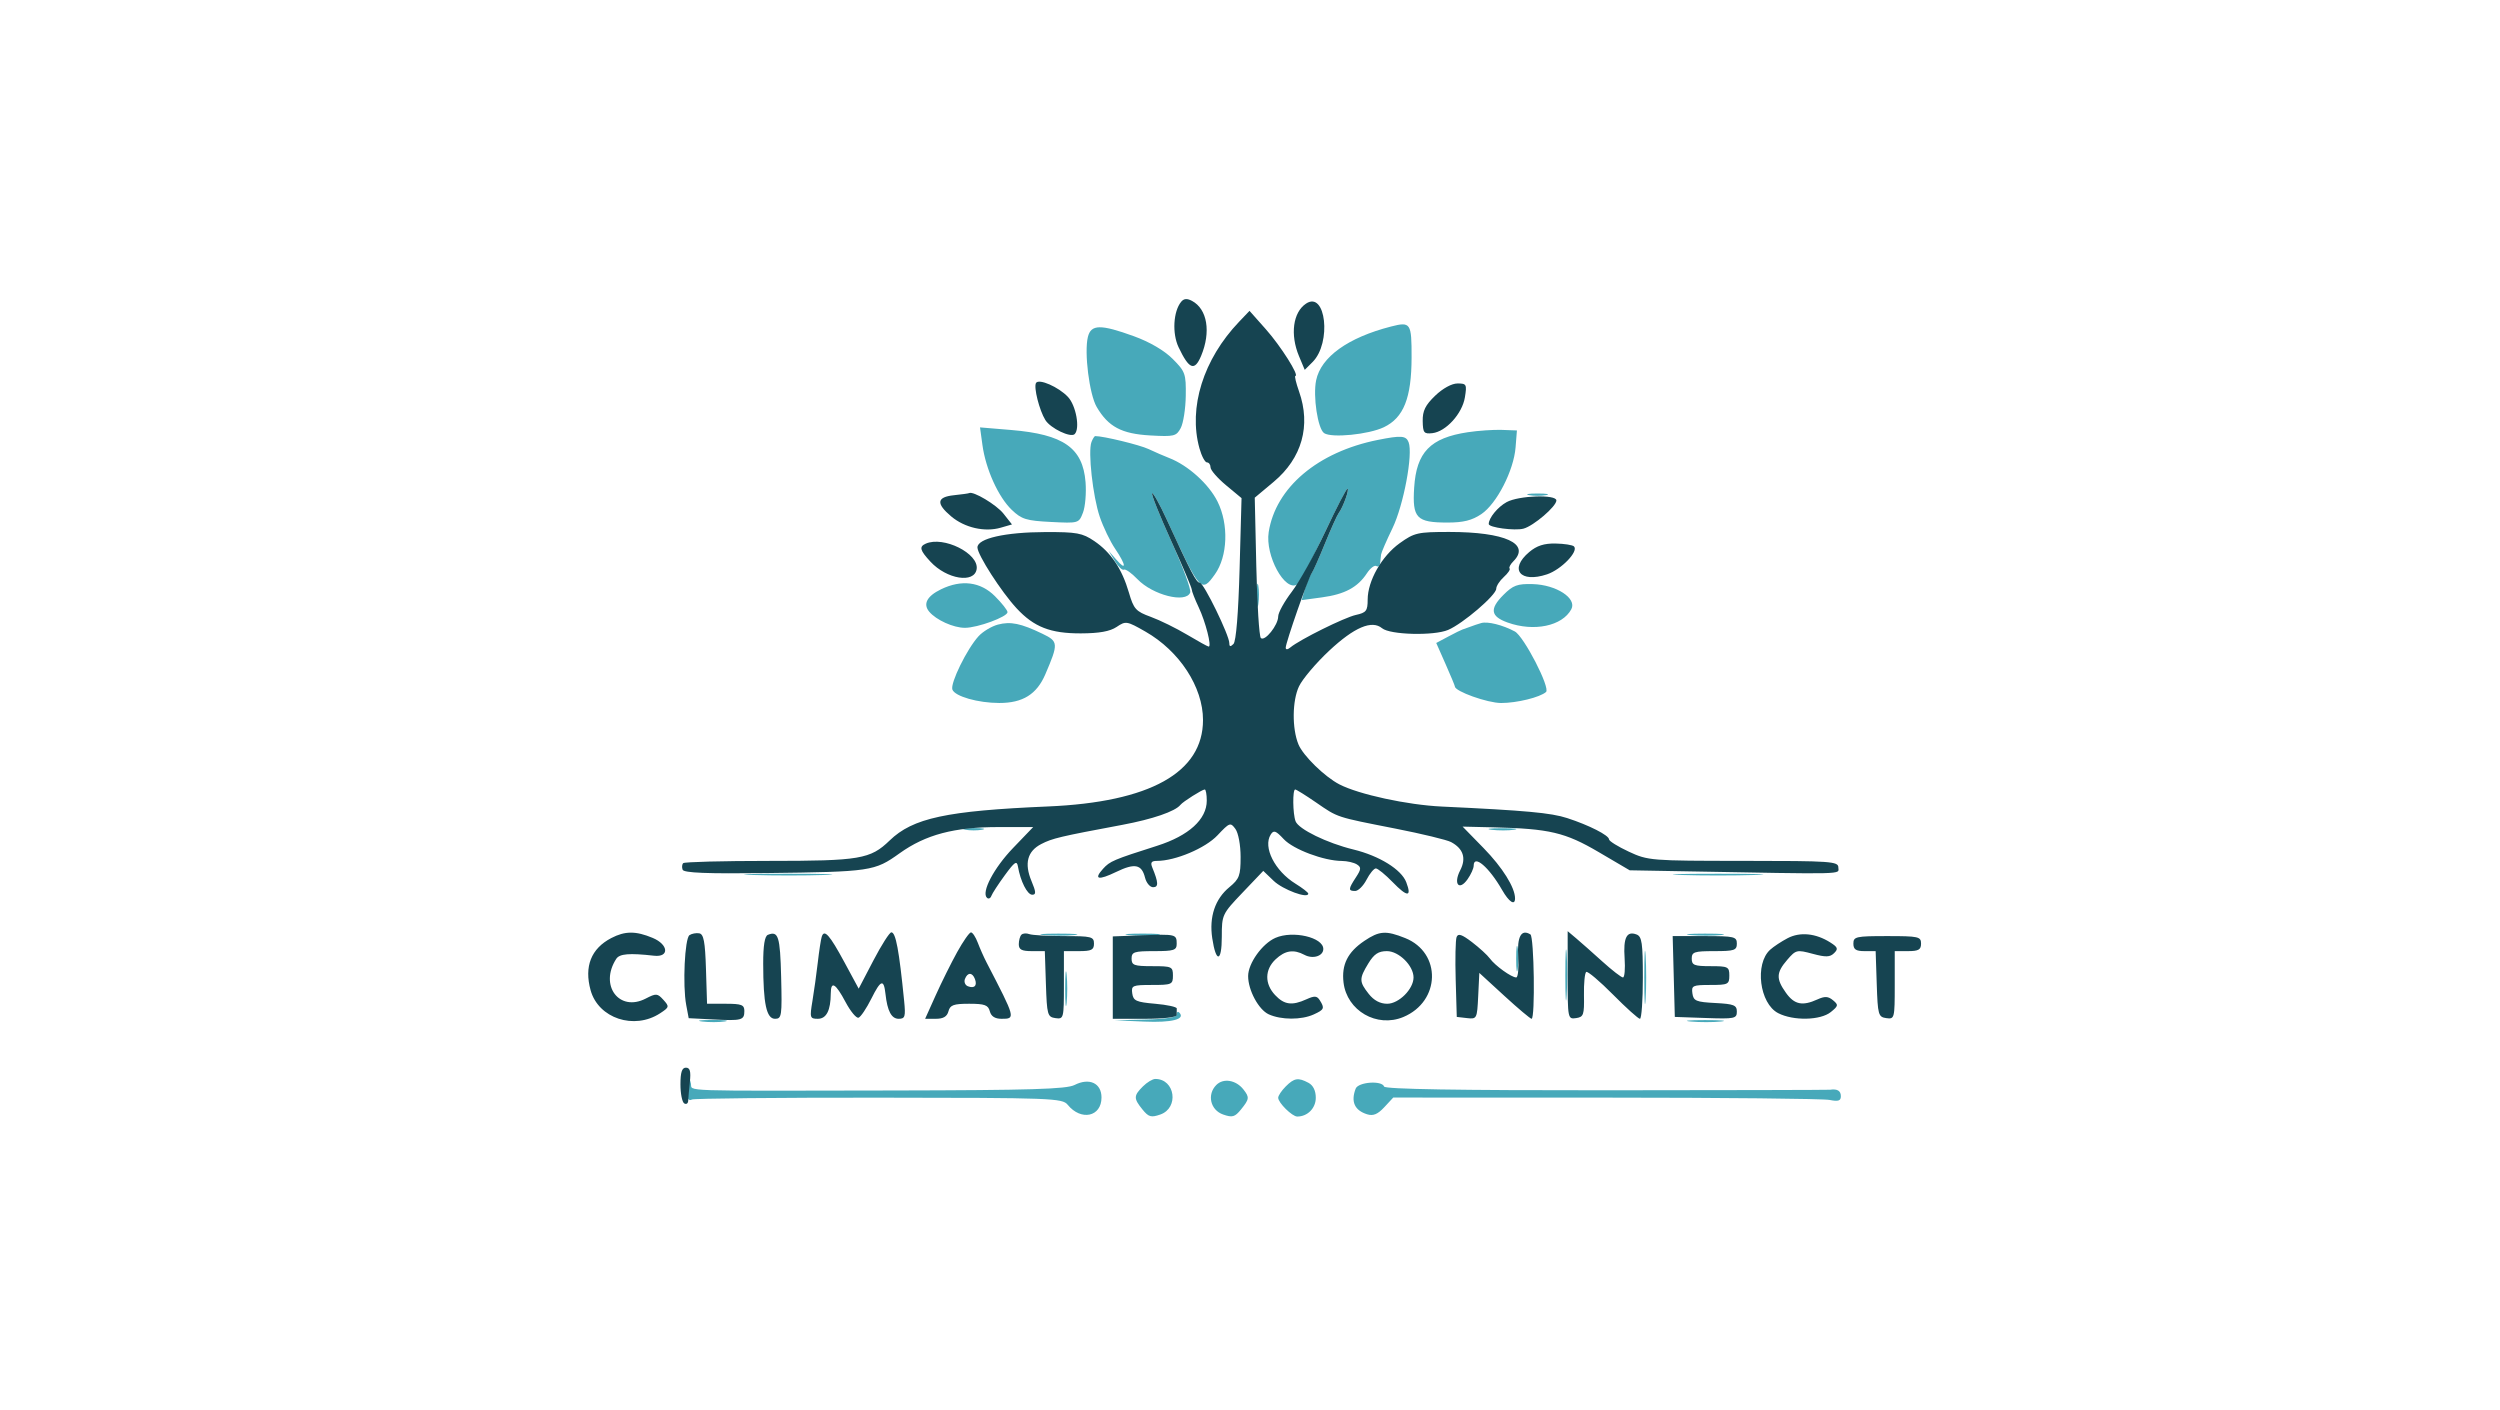 <svg xmlns="http://www.w3.org/2000/svg" width="665" height="375" viewBox="0 0 665 375" version="1.1"><path d="M 370 86.858 C 358.554 89.797, 351.380 94.951, 350.091 101.159 C 349.214 105.385, 350.526 114.064, 352.217 115.214 C 354.194 116.560, 364.076 115.578, 368.122 113.634 C 373.379 111.108, 375.457 105.873, 375.481 95.098 C 375.501 85.900, 375.243 85.511, 370 86.858 M 289.384 89.605 C 288.358 93.696, 289.764 104.912, 291.723 108.256 C 294.804 113.517, 298.334 115.397, 305.939 115.827 C 312.325 116.188, 312.904 116.048, 314.071 113.867 C 314.762 112.575, 315.367 108.712, 315.414 105.281 C 315.495 99.411, 315.289 98.832, 311.921 95.460 C 309.687 93.222, 305.820 90.961, 301.626 89.438 C 292.762 86.220, 290.225 86.255, 289.384 89.605 M 261.327 118.373 C 262.208 124.799, 265.552 132.196, 269.120 135.615 C 271.740 138.125, 272.984 138.511, 279.531 138.841 C 286.924 139.215, 286.973 139.200, 288.071 136.358 C 288.679 134.786, 288.986 131.134, 288.755 128.242 C 288.025 119.120, 282.913 115.540, 268.953 114.376 L 260.685 113.686 261.327 118.373 M 390.429 114.971 C 380.448 116.481, 376.768 120.282, 376.168 129.703 C 375.651 137.821, 376.777 139, 385.043 139 C 389.259 139, 391.556 138.426, 394.040 136.750 C 398.131 133.990, 402.655 125.169, 403.144 119 L 403.500 114.500 399.500 114.352 C 397.300 114.271, 393.218 114.549, 390.429 114.971 M 290.330 117.581 C 289.365 120.098, 290.690 132.038, 292.539 137.473 C 293.469 140.208, 295.304 144.025, 296.615 145.955 C 299.543 150.263, 299.746 152.076, 296.941 148.861 L 294.881 146.500 296.550 149.241 C 297.468 150.749, 298.551 151.778, 298.956 151.527 C 299.362 151.276, 300.975 152.408, 302.540 154.042 C 306.618 158.298, 315.470 160.545, 316.596 157.610 C 316.889 156.846, 314.622 150.699, 311.558 143.950 C 308.494 137.201, 306.199 131.467, 306.459 131.208 C 306.718 130.949, 308.455 134.058, 310.318 138.118 C 319.210 157.491, 319.537 157.864, 323.164 152.770 C 326.574 147.980, 326.882 139.491, 323.864 133.419 C 321.549 128.763, 316.023 123.781, 311.015 121.836 C 309.648 121.305, 307.173 120.231, 305.515 119.449 C 303.162 118.340, 293.542 116, 291.332 116 C 291.115 116, 290.664 116.712, 290.330 117.581 M 366.500 117.020 C 350.523 120.218, 339.321 129.687, 337.471 141.557 C 336.500 147.786, 341.783 157.488, 345.048 155.471 C 345.693 155.072, 348.849 149.178, 352.060 142.373 C 355.272 135.568, 358.136 130, 358.425 130 C 359.032 130, 357.263 134.932, 356.106 136.467 C 355.678 137.035, 354.045 140.650, 352.478 144.500 C 350.911 148.350, 349.243 152.019, 348.772 152.653 C 348.301 153.287, 347.540 155.117, 347.081 156.719 L 346.245 159.632 351.678 158.895 C 357.699 158.078, 361.153 156.223, 363.595 152.495 C 364.488 151.132, 365.620 150.265, 366.109 150.568 C 366.599 150.870, 367.052 150.529, 367.115 149.809 C 367.179 149.089, 367.291 148.050, 367.365 147.500 C 367.439 146.950, 368.805 143.800, 370.401 140.500 C 373.352 134.398, 375.903 120.796, 374.691 117.636 C 374.015 115.875, 372.711 115.777, 366.500 117.020 M 406.750 131.706 C 407.988 131.944, 410.012 131.944, 411.250 131.706 C 412.488 131.467, 411.475 131.272, 409 131.272 C 406.525 131.272, 405.512 131.467, 406.750 131.706 M 334.286 158.500 C 334.294 161.250, 334.488 162.256, 334.718 160.736 C 334.947 159.216, 334.941 156.966, 334.704 155.736 C 334.467 154.506, 334.279 155.750, 334.286 158.500 M 250.296 156.760 C 246.573 158.572, 245.471 160.657, 247.160 162.693 C 249.005 164.915, 253.606 167, 256.667 167 C 260.039 167, 268 164.071, 268 162.831 C 268 162.337, 266.494 160.427, 264.653 158.587 C 260.806 154.739, 255.766 154.098, 250.296 156.760 M 399.909 158.245 C 396.183 161.971, 396.478 163.954, 401 165.585 C 408.007 168.113, 415.570 166.540, 417.969 162.057 C 419.523 159.153, 413.986 155.546, 407.708 155.371 C 403.620 155.258, 402.473 155.681, 399.909 158.245 M 265.445 166.142 C 263.765 166.590, 261.451 167.979, 260.303 169.228 C 257.212 172.594, 252.705 181.790, 253.339 183.440 C 254.029 185.240, 260.154 186.987, 265.800 186.994 C 272.062 187.003, 275.776 184.688, 278.064 179.351 C 281.577 171.156, 281.540 170.630, 277.305 168.588 C 271.553 165.814, 268.804 165.247, 265.445 166.142 M 394 165.733 C 393.175 165.967, 391.825 166.421, 391 166.743 C 390.175 167.064, 389.275 167.385, 389 167.456 C 388.725 167.526, 387.046 168.359, 385.270 169.308 L 382.039 171.031 384.520 176.640 C 385.884 179.725, 387 182.409, 387 182.604 C 387 183.899, 395.685 187, 399.311 187 C 403.482 187, 409.638 185.489, 411.243 184.071 C 412.446 183.008, 405.354 169.260, 402.936 167.966 C 399.715 166.242, 395.723 165.245, 394 165.733 M 256.750 220.706 C 257.988 220.944, 260.012 220.944, 261.250 220.706 C 262.488 220.467, 261.475 220.272, 259 220.272 C 256.525 220.272, 255.512 220.467, 256.750 220.706 M 396.768 220.725 C 398.565 220.947, 401.265 220.943, 402.768 220.715 C 404.271 220.486, 402.800 220.304, 399.500 220.310 C 396.200 220.315, 394.971 220.502, 396.768 220.725 M 200.302 232.746 C 205.693 232.926, 214.243 232.925, 219.302 232.744 C 224.361 232.563, 219.950 232.416, 209.500 232.417 C 199.050 232.418, 194.911 232.566, 200.302 232.746 M 447.250 232.746 C 452.613 232.925, 461.387 232.925, 466.750 232.746 C 472.113 232.566, 467.725 232.419, 457 232.419 C 446.275 232.419, 441.887 232.566, 447.250 232.746 M 277.776 248.733 C 280.128 248.945, 283.728 248.942, 285.776 248.727 C 287.824 248.512, 285.900 248.339, 281.500 248.343 C 277.100 248.346, 275.424 248.522, 277.776 248.733 M 300.250 248.728 C 302.313 248.944, 305.688 248.944, 307.750 248.728 C 309.813 248.513, 308.125 248.336, 304 248.336 C 299.875 248.336, 298.188 248.513, 300.250 248.728 M 449.776 248.733 C 452.128 248.945, 455.728 248.942, 457.776 248.727 C 459.824 248.512, 457.900 248.339, 453.500 248.343 C 449.100 248.346, 447.424 248.522, 449.776 248.733 M 416.374 259.500 C 416.376 265.550, 416.541 267.896, 416.740 264.713 C 416.939 261.531, 416.937 256.581, 416.736 253.713 C 416.535 250.846, 416.372 253.450, 416.374 259.500 M 437.378 260 C 437.378 266.325, 437.541 268.913, 437.739 265.750 C 437.937 262.587, 437.937 257.413, 437.739 254.250 C 437.541 251.088, 437.378 253.675, 437.378 260 M 403.300 255 C 403.300 258.025, 403.487 259.262, 403.716 257.750 C 403.945 256.238, 403.945 253.762, 403.716 252.250 C 403.487 250.738, 403.300 251.975, 403.300 255 M 283.336 263 C 283.336 267.125, 283.513 268.813, 283.728 266.750 C 283.944 264.688, 283.944 261.313, 283.728 259.250 C 283.513 257.188, 283.336 258.875, 283.336 263 M 313 269.833 C 313 270.612, 310.254 271.067, 304.750 271.201 L 296.500 271.402 304.405 271.746 C 311.716 272.064, 315.436 271.103, 313.683 269.350 C 313.308 268.974, 313 269.192, 313 269.833 M 186.768 271.725 C 188.565 271.947, 191.265 271.943, 192.768 271.715 C 194.271 271.486, 192.800 271.304, 189.500 271.310 C 186.200 271.315, 184.971 271.502, 186.768 271.725 M 449.776 271.733 C 452.128 271.945, 455.728 271.942, 457.776 271.727 C 459.824 271.512, 457.900 271.339, 453.500 271.343 C 449.100 271.346, 447.424 271.522, 449.776 271.733 M 182.872 288.500 C 182.202 290.952, 182.862 293.203, 184.038 292.476 C 184.515 292.182, 206.864 291.958, 233.703 291.979 C 279.906 292.016, 282.580 292.117, 284 293.864 C 287.559 298.243, 293 297.076, 293 291.933 C 293 288.103, 289.753 286.601, 285.820 288.610 C 283.675 289.706, 274.075 289.997, 237.820 290.068 C 179.430 290.182, 184.218 290.343, 183.783 288.250 C 183.465 286.720, 183.350 286.752, 182.872 288.500 M 304 289 C 301.525 291.475, 301.513 292.178, 303.895 295.119 C 305.525 297.131, 306.191 297.320, 308.645 296.461 C 313.678 294.702, 312.590 287, 307.309 287 C 306.589 287, 305.100 287.900, 304 289 M 323.551 288.592 C 321 291.143, 321.945 295.269, 325.355 296.461 C 327.809 297.320, 328.475 297.131, 330.105 295.119 C 332.341 292.357, 332.398 291.888, 330.750 289.792 C 328.768 287.270, 325.429 286.714, 323.551 288.592 M 342 289 C 340.900 290.100, 340 291.450, 340 292 C 340 293.330, 343.718 297, 345.066 297 C 347.809 297, 350 294.780, 350 292 C 350 290.127, 349.302 288.697, 348.066 288.035 C 345.318 286.565, 344.269 286.731, 342 289 M 360.607 289.582 C 359.276 293.051, 360.312 295.360, 363.670 296.407 C 365.267 296.905, 366.470 296.405, 368.221 294.518 L 370.601 291.951 427.128 291.966 C 458.218 291.974, 485.008 292.252, 486.661 292.582 C 488.995 293.049, 489.667 292.828, 489.667 291.592 C 489.667 290.146, 488.720 289.581, 486.784 289.870 C 486.391 289.929, 459.620 289.995, 427.294 290.016 C 387.907 290.043, 368.405 289.716, 368.176 289.028 C 367.612 287.337, 361.291 287.799, 360.607 289.582" stroke="none" fill="#47a9ba" fill-rule="evenodd"/><path d="M 314.194 80.271 C 312.096 82.811, 311.758 88.688, 313.499 92.357 C 316.303 98.265, 317.758 98.822, 319.500 94.654 C 322.156 88.298, 321.150 82.221, 317.082 80.044 C 315.757 79.335, 314.913 79.401, 314.194 80.271 M 347.400 80.765 C 343.929 83.083, 343.137 88.998, 345.529 94.725 L 347.059 98.385 349.144 96.300 C 354.253 91.192, 352.685 77.236, 347.400 80.765 M 329.597 85.593 C 320.082 95.559, 316.049 108.433, 319.053 119.250 C 319.625 121.313, 320.523 123, 321.047 123 C 321.571 123, 322 123.595, 322 124.322 C 322 125.049, 323.856 127.187, 326.124 129.072 L 330.249 132.500 329.731 151.343 C 329.408 163.107, 328.798 170.602, 328.107 171.293 C 327.298 172.102, 327 172.046, 327 171.085 C 327 168.982, 320.178 155, 319.152 155 C 318.230 155, 316.900 152.458, 310.318 138.118 C 308.455 134.058, 306.718 130.949, 306.459 131.208 C 306.199 131.467, 308.465 137.137, 311.494 143.808 C 314.522 150.478, 317 156.316, 317 156.780 C 317 157.245, 317.837 159.396, 318.860 161.562 C 320.691 165.436, 322.363 172, 321.519 172 C 321.282 172, 318.706 170.579, 315.794 168.843 C 312.882 167.106, 308.521 164.964, 306.102 164.081 C 302.124 162.631, 301.568 162.014, 300.290 157.630 C 298.443 151.299, 295.497 146.914, 291.078 143.922 C 287.903 141.773, 286.429 141.503, 278 141.530 C 267.363 141.564, 260 143.237, 260 145.619 C 260 147.562, 266.351 157.434, 270.421 161.816 C 275.042 166.792, 279.427 168.503, 287.500 168.480 C 292.398 168.467, 295.257 167.951, 297.022 166.765 C 299.456 165.128, 299.723 165.171, 304.677 168.001 C 313.762 173.189, 320 182.763, 320 191.518 C 320 205.500, 305.907 213.360, 278.762 214.519 C 251.753 215.672, 242.833 217.589, 236.645 223.570 C 231.509 228.535, 228.759 229, 204.517 229 C 192.316 229, 182.064 229.269, 181.736 229.598 C 181.407 229.927, 181.337 230.716, 181.581 231.351 C 181.903 232.188, 188.021 232.433, 203.762 232.239 C 231.707 231.893, 232.615 231.759, 239.309 226.965 C 246.235 222.006, 253.812 220, 265.624 220 L 274.827 220 269.464 225.582 C 264.342 230.913, 260.967 237.361, 262.537 238.817 C 262.942 239.193, 263.465 238.967, 263.699 238.315 C 263.932 237.663, 265.543 235.188, 267.278 232.815 C 269.913 229.211, 270.489 228.830, 270.773 230.500 C 271.434 234.393, 273.260 238, 274.570 238 C 275.638 238, 275.600 237.288, 274.376 234.358 C 272.421 229.679, 273.277 226.425, 276.965 224.518 C 279.914 222.993, 281.928 222.516, 298.500 219.417 C 306.598 217.903, 312.624 215.830, 314 214.087 C 314.671 213.237, 319.791 210, 320.465 210 C 320.759 210, 321 211.334, 321 212.965 C 321 217.945, 316.216 222.298, 307.798 224.978 C 296.175 228.679, 295.240 229.077, 293.412 231.098 C 290.838 233.942, 292.121 234.243, 296.923 231.923 C 301.862 229.537, 303.686 229.903, 304.579 233.457 C 304.930 234.856, 305.896 236, 306.725 236 C 308.211 236, 308.160 234.766, 306.506 230.750 C 305.967 229.440, 306.270 229, 307.712 229 C 312.630 229, 320.606 225.637, 323.853 222.194 C 327.081 218.772, 327.302 218.693, 328.619 220.494 C 329.402 221.565, 330 224.793, 330 227.952 C 330 232.924, 329.678 233.788, 326.998 236.002 C 323.202 239.137, 321.607 243.895, 322.455 249.552 C 323.456 256.224, 325 255.993, 325 249.172 C 325 243.328, 325.095 243.125, 330.515 237.440 L 336.030 231.654 338.801 234.309 C 341.247 236.653, 348 239.147, 348 237.707 C 348 237.408, 346.472 236.218, 344.603 235.064 C 339.093 231.658, 335.902 225.340, 338.005 222 C 338.801 220.737, 339.350 220.929, 341.481 223.213 C 344.024 225.938, 352.141 228.987, 356.932 229.015 C 358.344 229.024, 360.139 229.435, 360.921 229.930 C 362.132 230.696, 362.095 231.206, 360.671 233.379 C 358.622 236.507, 358.595 237, 360.474 237 C 361.285 237, 362.647 235.650, 363.500 234 C 364.353 232.350, 365.468 231, 365.978 231 C 366.487 231, 368.503 232.647, 370.458 234.660 C 374.360 238.678, 375.590 238.683, 374.067 234.676 C 372.778 231.287, 366.894 227.643, 360 225.964 C 352.998 224.260, 345.432 220.569, 344.625 218.465 C 343.868 216.492, 343.791 210, 344.524 210 C 344.812 210, 347.299 211.548, 350.051 213.441 C 355.990 217.527, 355.186 217.262, 371.250 220.422 C 378.262 221.801, 384.890 223.406, 385.977 223.988 C 389.244 225.736, 390.076 228.300, 388.415 231.501 C 386.523 235.149, 388.132 237.078, 390.384 233.862 C 391.273 232.593, 392 230.980, 392 230.277 C 392 227.168, 396.088 230.662, 399.571 236.750 C 401.404 239.953, 403 240.985, 403 238.968 C 403 236.083, 399.662 230.743, 394.649 225.608 L 389.054 219.878 397.305 220.076 C 412.156 220.433, 416.332 221.417, 425.269 226.666 L 433.500 231.500 447.250 231.750 C 492.208 232.567, 489.001 232.644, 489.001 230.750 C 489 229.130, 487.127 228.999, 463.750 228.990 C 439.079 228.981, 438.380 228.924, 433.250 226.536 C 430.363 225.192, 428 223.724, 428 223.273 C 428 222.202, 422.686 219.498, 416.875 217.611 C 412.560 216.209, 405.899 215.597, 383.500 214.543 C 374.366 214.114, 361.439 211.313, 356.283 208.646 C 352.363 206.619, 346.616 201.005, 345.384 198 C 343.654 193.779, 343.726 186.379, 345.535 182.568 C 346.458 180.622, 350.063 176.364, 353.544 173.108 C 360.229 166.854, 364.920 164.858, 367.635 167.112 C 369.754 168.871, 381.364 169.171, 385.182 167.566 C 389.104 165.916, 398 158.306, 398 156.600 C 398 155.890, 398.903 154.493, 400.006 153.494 C 401.110 152.496, 401.806 151.473, 401.554 151.220 C 401.302 150.968, 401.749 150.108, 402.548 149.310 C 407.218 144.639, 400.366 141.500, 385.500 141.500 C 377.097 141.500, 376.222 141.699, 372.312 144.500 C 367.547 147.913, 363.800 154.517, 363.800 159.502 C 363.800 162.479, 363.424 162.968, 360.669 163.573 C 357.630 164.240, 345.774 170.119, 343.250 172.209 C 342.500 172.831, 342 172.860, 342 172.282 C 342 170.948, 348.006 153.729, 348.901 152.500 C 349.301 151.950, 350.911 148.350, 352.478 144.500 C 354.045 140.650, 355.678 137.035, 356.106 136.467 C 357.271 134.921, 359.030 130, 358.417 130 C 358.123 130, 355.483 135.107, 352.550 141.349 C 349.617 147.591, 345.594 154.825, 343.609 157.425 C 341.624 160.026, 340 162.969, 340 163.966 C 340 166.295, 336.420 170.747, 335.380 169.710 C 334.944 169.276, 334.402 160.700, 334.176 150.652 L 333.764 132.384 338.795 128.172 C 346.330 121.863, 348.755 113.224, 345.544 104.126 C 344.744 101.857, 344.303 100, 344.565 100 C 345.708 100, 340.702 92.076, 336.725 87.593 L 332.372 82.686 329.597 85.593 M 275.583 101.865 C 274.904 102.964, 276.468 109.175, 278.069 111.739 C 279.442 113.938, 284.820 116.513, 285.862 115.471 C 287.334 113.999, 286.229 107.872, 284.077 105.582 C 281.589 102.933, 276.342 100.637, 275.583 101.865 M 381.760 105.250 C 379.137 107.771, 378.391 109.286, 378.439 112 C 378.493 115.127, 378.766 115.470, 381 115.222 C 384.608 114.821, 388.957 110.039, 389.661 105.700 C 390.223 102.241, 390.095 102, 387.702 102 C 386.175 102, 383.778 103.311, 381.760 105.250 M 253.750 131.728 C 249.151 132.210, 248.932 133.924, 253.029 137.371 C 256.600 140.376, 261.939 141.597, 266.164 140.374 L 269.187 139.500 266.926 136.629 C 265.063 134.264, 258.832 130.543, 257.782 131.168 C 257.627 131.261, 255.813 131.513, 253.750 131.728 M 400.775 133.559 C 398.406 134.845, 396 137.782, 396 139.389 C 396 140.316, 402.920 141.238, 405.243 140.621 C 407.931 139.907, 414 134.707, 414 133.118 C 414 131.467, 404.016 131.800, 400.775 133.559 M 246.250 144.612 C 244.440 145.415, 244.689 146.373, 247.501 149.406 C 251.845 154.094, 259.207 155.272, 259.792 151.373 C 260.412 147.232, 250.969 142.517, 246.250 144.612 M 406.780 146.838 C 401.340 151.416, 404.334 155.173, 411.510 152.772 C 415.299 151.503, 419.983 146.650, 418.678 145.344 C 418.299 144.966, 416.093 144.621, 413.775 144.578 C 410.736 144.521, 408.785 145.152, 406.780 146.838 M 162.595 249.527 C 157.237 252.322, 155.354 257.077, 157.101 263.404 C 159.168 270.891, 168.699 274.048, 175.594 269.530 C 178.041 267.927, 178.084 267.750, 176.463 265.959 C 174.881 264.211, 174.540 264.187, 171.771 265.618 C 164.690 269.280, 159.352 262.091, 163.924 255.050 C 164.805 253.694, 167.405 253.479, 173.969 254.221 C 178.104 254.688, 177.843 251.250, 173.609 249.481 C 169.119 247.605, 166.258 247.617, 162.595 249.527 M 183.402 248.751 C 182.139 249.613, 181.554 262.104, 182.532 267.320 L 183.192 270.838 189.617 271.169 C 197.329 271.566, 198 271.386, 198 268.917 C 198 267.285, 197.261 267, 193.038 267 L 188.075 267 187.788 257.761 C 187.561 250.487, 187.181 248.468, 186 248.263 C 185.175 248.120, 184.006 248.339, 183.402 248.751 M 204.250 248.667 C 203.411 249.002, 203.004 251.525, 203.011 256.333 C 203.027 267.037, 203.879 271, 206.164 271 C 207.936 271, 208.046 270.240, 207.783 259.831 C 207.509 249.032, 207.040 247.550, 204.250 248.667 M 218.576 249.187 C 218.351 249.909, 217.882 252.975, 217.534 256 C 217.186 259.025, 216.544 263.637, 216.109 266.250 C 215.362 270.731, 215.443 271, 217.542 271 C 219.825 271, 220.959 268.778, 220.986 264.250 C 221.007 260.812, 222.260 261.542, 224.907 266.531 C 226.230 269.024, 227.787 270.904, 228.369 270.710 C 228.951 270.516, 230.495 268.216, 231.800 265.599 C 234.291 260.605, 235.093 260.341, 235.535 264.368 C 236.037 268.946, 237.128 271, 239.055 271 C 240.744 271, 240.918 270.431, 240.502 266.250 C 239.159 252.735, 238.276 248, 237.097 248 C 236.621 248, 234.472 251.371, 232.322 255.491 L 228.412 262.983 224.648 256.015 C 220.668 248.645, 219.244 247.045, 218.576 249.187 M 254.603 253.264 C 253.010 256.144, 250.441 261.313, 248.895 264.750 L 246.084 271 248.925 271 C 250.926 271, 251.922 270.408, 252.290 269 C 252.724 267.338, 253.654 267, 257.790 267 C 261.926 267, 262.855 267.338, 263.290 269 C 263.643 270.351, 264.654 271, 266.406 271 C 270.185 271, 270.177 270.968, 262.418 256 C 261.706 254.625, 260.656 252.262, 260.086 250.750 C 259.516 249.238, 258.701 248.006, 258.275 248.014 C 257.849 248.022, 256.196 250.385, 254.603 253.264 M 271.698 248.636 C 271.314 249.019, 271 250.158, 271 251.167 C 271 252.591, 271.772 253, 274.461 253 L 277.922 253 278.211 261.750 C 278.482 269.961, 278.639 270.520, 280.750 270.820 C 282.941 271.131, 283 270.903, 283 262.070 L 283 253 287 253 C 290.333 253, 291 252.667, 291 251 C 291 249.168, 290.333 249, 283.082 249 C 278.727 249, 274.541 248.761, 273.780 248.469 C 273.018 248.177, 272.082 248.252, 271.698 248.636 M 303.750 248.792 L 296 249.084 296 260.042 L 296 271 304.500 271 C 309.500 271, 313 270.588, 313 270 C 313 269.450, 313.009 268.663, 313.019 268.250 C 313.029 267.837, 310.442 267.275, 307.269 267 C 302.228 266.563, 301.460 266.216, 301.180 264.250 C 300.882 262.148, 301.227 262, 306.430 262 C 311.705 262, 312 261.867, 312 259.500 C 312 257.136, 311.700 257, 306.500 257 C 301.667 257, 301 256.758, 301 255 C 301 253.222, 301.667 253, 307 253 C 312.273 253, 313 252.765, 313 251.059 C 313 248.505, 312.782 248.452, 303.750 248.792 M 339.270 249.471 C 335.752 251.013, 332.010 256.244, 332.004 259.628 C 331.997 263.389, 334.792 268.584, 337.481 269.809 C 340.801 271.322, 346.169 271.336, 349.453 269.839 C 352.247 268.566, 352.406 268.191, 351.056 266.057 C 350.312 264.880, 349.660 264.834, 347.525 265.807 C 343.682 267.558, 341.612 267.280, 339.174 264.686 C 336.354 261.683, 336.409 257.904, 339.314 255.174 C 341.839 252.802, 344.111 252.454, 346.993 253.996 C 349.223 255.190, 352 254.320, 352 252.428 C 352 249.330, 343.889 247.446, 339.270 249.471 M 362.912 250.280 C 358.484 253.264, 356.815 256.603, 357.379 261.348 C 358.271 268.858, 366.254 273.463, 373.286 270.525 C 383.207 266.380, 383.513 253.423, 373.781 249.529 C 368.645 247.474, 366.897 247.595, 362.912 250.280 M 387.452 249.263 C 387.161 250.022, 387.053 255.110, 387.212 260.571 L 387.500 270.500 390.201 270.812 C 392.850 271.117, 392.907 271.005, 393.201 264.958 L 393.500 258.794 400.153 264.897 C 403.813 268.254, 407.075 271, 407.403 271 C 408.383 271, 408.078 249.166, 407.090 248.556 C 404.647 247.046, 403.507 249.135, 403.843 254.509 C 404.031 257.529, 403.794 260, 403.315 260 C 402.051 260, 397.696 256.870, 396.307 254.962 C 395.650 254.061, 393.509 252.100, 391.548 250.604 C 388.826 248.528, 387.856 248.211, 387.452 249.263 M 417 259.415 C 417 270.956, 417.035 271.134, 419.220 270.820 C 421.234 270.530, 421.430 269.965, 421.335 264.738 C 421.278 261.568, 421.551 258.778, 421.942 258.536 C 422.333 258.294, 425.531 261, 429.048 264.548 C 432.565 268.097, 435.793 271, 436.221 271 C 436.650 271, 437 266.098, 437 260.107 C 437 250.861, 436.748 249.117, 435.333 248.574 C 432.696 247.562, 431.766 249.409, 432.147 254.904 C 432.341 257.707, 432.143 260.001, 431.707 260.001 C 431.271 260, 428.796 258.084, 426.207 255.741 C 423.618 253.399, 420.488 250.629, 419.250 249.586 L 417 247.690 417 259.415 M 475.502 249.562 C 473.853 250.429, 471.768 251.805, 470.867 252.620 C 466.704 256.388, 468.029 266.929, 472.987 269.493 C 477.024 271.581, 484.243 271.433, 486.992 269.208 C 489.015 267.570, 489.065 267.299, 487.573 266.061 C 486.294 264.999, 485.396 264.954, 483.423 265.853 C 479.438 267.669, 477.291 267.217, 475.068 264.096 C 472.401 260.351, 472.462 258.737, 475.399 255.322 C 477.703 252.644, 477.971 252.580, 482.149 253.707 C 485.657 254.653, 486.765 254.621, 487.866 253.539 C 489.017 252.408, 488.859 251.962, 486.866 250.697 C 483.002 248.246, 478.802 247.827, 475.502 249.562 M 445.216 259.750 L 445.500 270.500 453.750 270.790 C 461.418 271.060, 462 270.940, 462 269.090 C 462 267.369, 461.224 267.059, 456.250 266.800 C 451.156 266.534, 450.464 266.243, 450.180 264.250 C 449.885 262.171, 450.245 262, 454.930 262 C 459.671 262, 460 261.838, 460 259.500 C 460 257.167, 459.667 257, 455 257 C 450.667 257, 450 256.733, 450 255 C 450 253.222, 450.667 253, 456 253 C 461.333 253, 462 252.778, 462 251 C 462 249.156, 461.333 249, 453.466 249 L 444.932 249 445.216 259.750 M 493 251 C 493 252.550, 493.667 253, 495.961 253 L 498.922 253 499.211 261.750 C 499.482 269.961, 499.639 270.520, 501.750 270.820 C 503.941 271.131, 504 270.903, 504 262.070 L 504 253 507.500 253 C 510.333 253, 511 252.619, 511 251 C 511 249.148, 510.333 249, 502 249 C 493.667 249, 493 249.148, 493 251 M 363.989 256.250 C 361.505 260.325, 361.513 261.111, 364.073 264.365 C 365.447 266.112, 367.107 267, 369 267 C 372.089 267, 376 263.089, 376 260 C 376 256.863, 372.089 253, 368.913 253 C 366.667 253, 365.502 253.769, 363.989 256.250 M 256.670 260.417 C 256.371 261.197, 256.729 262.066, 257.465 262.348 C 259.200 263.014, 260.003 262.172, 259.324 260.402 C 258.632 258.599, 257.365 258.606, 256.670 260.417 M 181 288.441 C 181 290.884, 181.450 293.160, 182 293.500 C 182.550 293.840, 183.026 293.529, 183.058 292.809 C 183.089 292.089, 183.293 289.813, 183.510 287.750 C 183.804 284.957, 183.534 284, 182.452 284 C 181.401 284, 181 285.225, 181 288.441" stroke="none" fill="#164451" fill-rule="evenodd"/></svg>